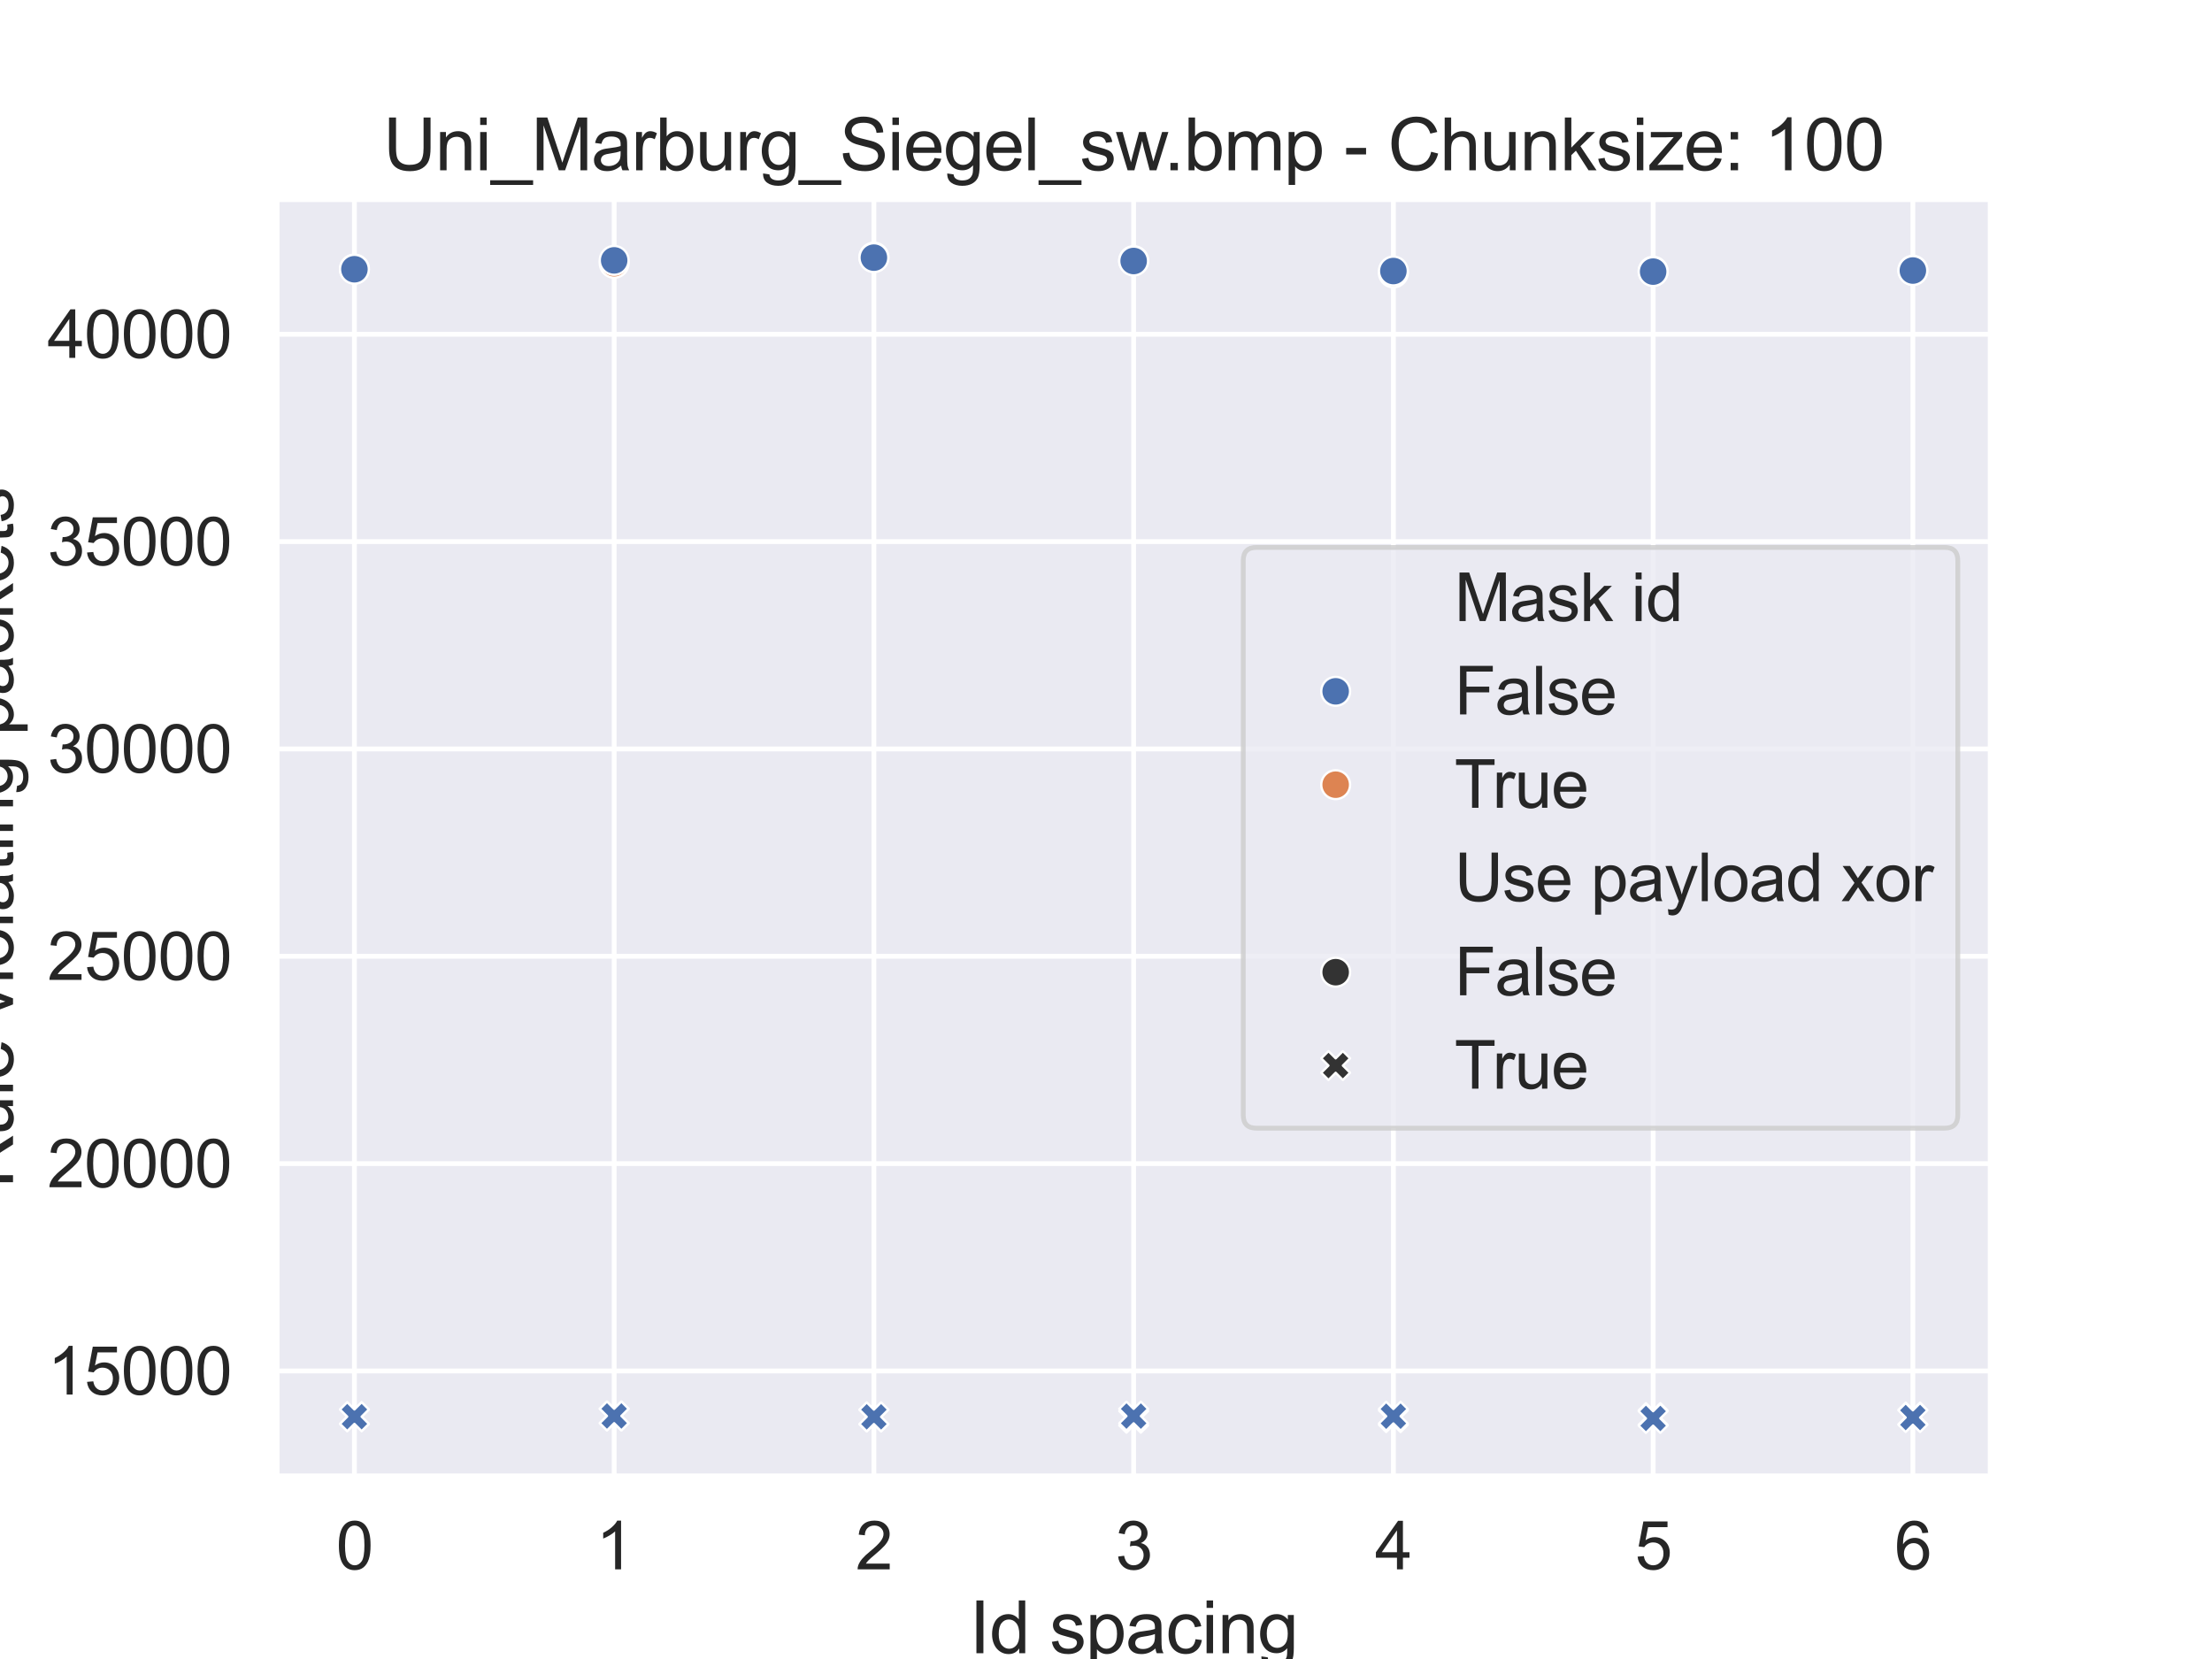 <?xml version="1.0" encoding="utf-8" standalone="no"?>
<!DOCTYPE svg PUBLIC "-//W3C//DTD SVG 1.1//EN"
  "http://www.w3.org/Graphics/SVG/1.1/DTD/svg11.dtd">
<svg xmlns:xlink="http://www.w3.org/1999/xlink" width="460.8pt" height="345.6pt" viewBox="0 0 460.8 345.6" xmlns="http://www.w3.org/2000/svg" version="1.1">
 <defs>
  <style type="text/css">*{stroke-linejoin: round; stroke-linecap: butt}</style>
 </defs>
 <g id="figure_1">
  <g id="patch_1">
   <path d="M 0 345.6 
L 460.8 345.6 
L 460.8 0 
L 0 0 
z
" style="fill: #ffffff"/>
  </g>
  <g id="axes_1">
   <g id="patch_2">
    <path d="M 57.6 307.584 
L 414.72 307.584 
L 414.72 41.472 
L 57.6 41.472 
z
" style="fill: #eaeaf2"/>
   </g>
   <g id="matplotlib.axis_1">
    <g id="xtick_1">
     <g id="line2d_1">
      <path d="M 73.833 307.584 
L 73.833 41.472 
" clip-path="url(#pe1f26e129d)" style="fill: none; stroke: #ffffff; stroke-linecap: round"/>
     </g>
     <g id="text_1">
      <!-- 0 -->
      <g style="fill: #262626" transform="translate(70.01 326.926) scale(0.138 -0.138)">
       <defs>
        <path id="ArialMT-30" d="M 266 2259 
Q 266 3072 433 3567 
Q 600 4063 929 4331 
Q 1259 4600 1759 4600 
Q 2128 4600 2406 4451 
Q 2684 4303 2865 4023 
Q 3047 3744 3150 3342 
Q 3253 2941 3253 2259 
Q 3253 1453 3087 958 
Q 2922 463 2592 192 
Q 2263 -78 1759 -78 
Q 1097 -78 719 397 
Q 266 969 266 2259 
z
M 844 2259 
Q 844 1131 1108 757 
Q 1372 384 1759 384 
Q 2147 384 2411 759 
Q 2675 1134 2675 2259 
Q 2675 3391 2411 3762 
Q 2147 4134 1753 4134 
Q 1366 4134 1134 3806 
Q 844 3388 844 2259 
z
" transform="scale(0.016)"/>
       </defs>
       <use xlink:href="#ArialMT-30"/>
      </g>
     </g>
    </g>
    <g id="xtick_2">
     <g id="line2d_2">
      <path d="M 127.942 307.584 
L 127.942 41.472 
" clip-path="url(#pe1f26e129d)" style="fill: none; stroke: #ffffff; stroke-linecap: round"/>
     </g>
     <g id="text_2">
      <!-- 1 -->
      <g style="fill: #262626" transform="translate(124.119 326.926) scale(0.138 -0.138)">
       <defs>
        <path id="ArialMT-31" d="M 2384 0 
L 1822 0 
L 1822 3584 
Q 1619 3391 1289 3197 
Q 959 3003 697 2906 
L 697 3450 
Q 1169 3672 1522 3987 
Q 1875 4303 2022 4600 
L 2384 4600 
L 2384 0 
z
" transform="scale(0.016)"/>
       </defs>
       <use xlink:href="#ArialMT-31"/>
      </g>
     </g>
    </g>
    <g id="xtick_3">
     <g id="line2d_3">
      <path d="M 182.051 307.584 
L 182.051 41.472 
" clip-path="url(#pe1f26e129d)" style="fill: none; stroke: #ffffff; stroke-linecap: round"/>
     </g>
     <g id="text_3">
      <!-- 2 -->
      <g style="fill: #262626" transform="translate(178.228 326.926) scale(0.138 -0.138)">
       <defs>
        <path id="ArialMT-32" d="M 3222 541 
L 3222 0 
L 194 0 
Q 188 203 259 391 
Q 375 700 629 1000 
Q 884 1300 1366 1694 
Q 2113 2306 2375 2664 
Q 2638 3022 2638 3341 
Q 2638 3675 2398 3904 
Q 2159 4134 1775 4134 
Q 1369 4134 1125 3890 
Q 881 3647 878 3216 
L 300 3275 
Q 359 3922 746 4261 
Q 1134 4600 1788 4600 
Q 2447 4600 2831 4234 
Q 3216 3869 3216 3328 
Q 3216 3053 3103 2787 
Q 2991 2522 2730 2228 
Q 2469 1934 1863 1422 
Q 1356 997 1212 845 
Q 1069 694 975 541 
L 3222 541 
z
" transform="scale(0.016)"/>
       </defs>
       <use xlink:href="#ArialMT-32"/>
      </g>
     </g>
    </g>
    <g id="xtick_4">
     <g id="line2d_4">
      <path d="M 236.16 307.584 
L 236.16 41.472 
" clip-path="url(#pe1f26e129d)" style="fill: none; stroke: #ffffff; stroke-linecap: round"/>
     </g>
     <g id="text_4">
      <!-- 3 -->
      <g style="fill: #262626" transform="translate(232.337 326.926) scale(0.138 -0.138)">
       <defs>
        <path id="ArialMT-33" d="M 269 1209 
L 831 1284 
Q 928 806 1161 595 
Q 1394 384 1728 384 
Q 2125 384 2398 659 
Q 2672 934 2672 1341 
Q 2672 1728 2419 1979 
Q 2166 2231 1775 2231 
Q 1616 2231 1378 2169 
L 1441 2663 
Q 1497 2656 1531 2656 
Q 1891 2656 2178 2843 
Q 2466 3031 2466 3422 
Q 2466 3731 2256 3934 
Q 2047 4138 1716 4138 
Q 1388 4138 1169 3931 
Q 950 3725 888 3313 
L 325 3413 
Q 428 3978 793 4289 
Q 1159 4600 1703 4600 
Q 2078 4600 2393 4439 
Q 2709 4278 2876 4000 
Q 3044 3722 3044 3409 
Q 3044 3113 2884 2869 
Q 2725 2625 2413 2481 
Q 2819 2388 3044 2092 
Q 3269 1797 3269 1353 
Q 3269 753 2831 336 
Q 2394 -81 1725 -81 
Q 1122 -81 723 278 
Q 325 638 269 1209 
z
" transform="scale(0.016)"/>
       </defs>
       <use xlink:href="#ArialMT-33"/>
      </g>
     </g>
    </g>
    <g id="xtick_5">
     <g id="line2d_5">
      <path d="M 290.269 307.584 
L 290.269 41.472 
" clip-path="url(#pe1f26e129d)" style="fill: none; stroke: #ffffff; stroke-linecap: round"/>
     </g>
     <g id="text_5">
      <!-- 4 -->
      <g style="fill: #262626" transform="translate(286.446 326.926) scale(0.138 -0.138)">
       <defs>
        <path id="ArialMT-34" d="M 2069 0 
L 2069 1097 
L 81 1097 
L 81 1613 
L 2172 4581 
L 2631 4581 
L 2631 1613 
L 3250 1613 
L 3250 1097 
L 2631 1097 
L 2631 0 
L 2069 0 
z
M 2069 1613 
L 2069 3678 
L 634 1613 
L 2069 1613 
z
" transform="scale(0.016)"/>
       </defs>
       <use xlink:href="#ArialMT-34"/>
      </g>
     </g>
    </g>
    <g id="xtick_6">
     <g id="line2d_6">
      <path d="M 344.378 307.584 
L 344.378 41.472 
" clip-path="url(#pe1f26e129d)" style="fill: none; stroke: #ffffff; stroke-linecap: round"/>
     </g>
     <g id="text_6">
      <!-- 5 -->
      <g style="fill: #262626" transform="translate(340.555 326.926) scale(0.138 -0.138)">
       <defs>
        <path id="ArialMT-35" d="M 266 1200 
L 856 1250 
Q 922 819 1161 601 
Q 1400 384 1738 384 
Q 2144 384 2425 690 
Q 2706 997 2706 1503 
Q 2706 1984 2436 2262 
Q 2166 2541 1728 2541 
Q 1456 2541 1237 2417 
Q 1019 2294 894 2097 
L 366 2166 
L 809 4519 
L 3088 4519 
L 3088 3981 
L 1259 3981 
L 1013 2750 
Q 1425 3038 1878 3038 
Q 2478 3038 2890 2622 
Q 3303 2206 3303 1553 
Q 3303 931 2941 478 
Q 2500 -78 1738 -78 
Q 1113 -78 717 272 
Q 322 622 266 1200 
z
" transform="scale(0.016)"/>
       </defs>
       <use xlink:href="#ArialMT-35"/>
      </g>
     </g>
    </g>
    <g id="xtick_7">
     <g id="line2d_7">
      <path d="M 398.487 307.584 
L 398.487 41.472 
" clip-path="url(#pe1f26e129d)" style="fill: none; stroke: #ffffff; stroke-linecap: round"/>
     </g>
     <g id="text_7">
      <!-- 6 -->
      <g style="fill: #262626" transform="translate(394.664 326.926) scale(0.138 -0.138)">
       <defs>
        <path id="ArialMT-36" d="M 3184 3459 
L 2625 3416 
Q 2550 3747 2413 3897 
Q 2184 4138 1850 4138 
Q 1581 4138 1378 3988 
Q 1113 3794 959 3422 
Q 806 3050 800 2363 
Q 1003 2672 1297 2822 
Q 1591 2972 1913 2972 
Q 2475 2972 2870 2558 
Q 3266 2144 3266 1488 
Q 3266 1056 3080 686 
Q 2894 316 2569 119 
Q 2244 -78 1831 -78 
Q 1128 -78 684 439 
Q 241 956 241 2144 
Q 241 3472 731 4075 
Q 1159 4600 1884 4600 
Q 2425 4600 2770 4297 
Q 3116 3994 3184 3459 
z
M 888 1484 
Q 888 1194 1011 928 
Q 1134 663 1356 523 
Q 1578 384 1822 384 
Q 2178 384 2434 671 
Q 2691 959 2691 1453 
Q 2691 1928 2437 2201 
Q 2184 2475 1800 2475 
Q 1419 2475 1153 2201 
Q 888 1928 888 1484 
z
" transform="scale(0.016)"/>
       </defs>
       <use xlink:href="#ArialMT-36"/>
      </g>
     </g>
    </g>
    <g id="text_8">
     <!-- Id spacing -->
     <g style="fill: #262626" transform="translate(201.973 344.396) scale(0.15 -0.15)">
      <defs>
       <path id="ArialMT-49" d="M 597 0 
L 597 4581 
L 1203 4581 
L 1203 0 
L 597 0 
z
" transform="scale(0.016)"/>
       <path id="ArialMT-64" d="M 2575 0 
L 2575 419 
Q 2259 -75 1647 -75 
Q 1250 -75 917 144 
Q 584 363 401 755 
Q 219 1147 219 1656 
Q 219 2153 384 2558 
Q 550 2963 881 3178 
Q 1213 3394 1622 3394 
Q 1922 3394 2156 3267 
Q 2391 3141 2538 2938 
L 2538 4581 
L 3097 4581 
L 3097 0 
L 2575 0 
z
M 797 1656 
Q 797 1019 1065 703 
Q 1334 388 1700 388 
Q 2069 388 2326 689 
Q 2584 991 2584 1609 
Q 2584 2291 2321 2609 
Q 2059 2928 1675 2928 
Q 1300 2928 1048 2622 
Q 797 2316 797 1656 
z
" transform="scale(0.016)"/>
       <path id="ArialMT-20" transform="scale(0.016)"/>
       <path id="ArialMT-73" d="M 197 991 
L 753 1078 
Q 800 744 1014 566 
Q 1228 388 1613 388 
Q 2000 388 2187 545 
Q 2375 703 2375 916 
Q 2375 1106 2209 1216 
Q 2094 1291 1634 1406 
Q 1016 1563 777 1677 
Q 538 1791 414 1992 
Q 291 2194 291 2438 
Q 291 2659 392 2848 
Q 494 3038 669 3163 
Q 800 3259 1026 3326 
Q 1253 3394 1513 3394 
Q 1903 3394 2198 3281 
Q 2494 3169 2634 2976 
Q 2775 2784 2828 2463 
L 2278 2388 
Q 2241 2644 2061 2787 
Q 1881 2931 1553 2931 
Q 1166 2931 1000 2803 
Q 834 2675 834 2503 
Q 834 2394 903 2306 
Q 972 2216 1119 2156 
Q 1203 2125 1616 2013 
Q 2213 1853 2448 1751 
Q 2684 1650 2818 1456 
Q 2953 1263 2953 975 
Q 2953 694 2789 445 
Q 2625 197 2315 61 
Q 2006 -75 1616 -75 
Q 969 -75 630 194 
Q 291 463 197 991 
z
" transform="scale(0.016)"/>
       <path id="ArialMT-70" d="M 422 -1272 
L 422 3319 
L 934 3319 
L 934 2888 
Q 1116 3141 1344 3267 
Q 1572 3394 1897 3394 
Q 2322 3394 2647 3175 
Q 2972 2956 3137 2557 
Q 3303 2159 3303 1684 
Q 3303 1175 3120 767 
Q 2938 359 2589 142 
Q 2241 -75 1856 -75 
Q 1575 -75 1351 44 
Q 1128 163 984 344 
L 984 -1272 
L 422 -1272 
z
M 931 1641 
Q 931 1000 1190 694 
Q 1450 388 1819 388 
Q 2194 388 2461 705 
Q 2728 1022 2728 1688 
Q 2728 2322 2467 2637 
Q 2206 2953 1844 2953 
Q 1484 2953 1207 2617 
Q 931 2281 931 1641 
z
" transform="scale(0.016)"/>
       <path id="ArialMT-61" d="M 2588 409 
Q 2275 144 1986 34 
Q 1697 -75 1366 -75 
Q 819 -75 525 192 
Q 231 459 231 875 
Q 231 1119 342 1320 
Q 453 1522 633 1644 
Q 813 1766 1038 1828 
Q 1203 1872 1538 1913 
Q 2219 1994 2541 2106 
Q 2544 2222 2544 2253 
Q 2544 2597 2384 2738 
Q 2169 2928 1744 2928 
Q 1347 2928 1158 2789 
Q 969 2650 878 2297 
L 328 2372 
Q 403 2725 575 2942 
Q 747 3159 1072 3276 
Q 1397 3394 1825 3394 
Q 2250 3394 2515 3294 
Q 2781 3194 2906 3042 
Q 3031 2891 3081 2659 
Q 3109 2516 3109 2141 
L 3109 1391 
Q 3109 606 3145 398 
Q 3181 191 3288 0 
L 2700 0 
Q 2613 175 2588 409 
z
M 2541 1666 
Q 2234 1541 1622 1453 
Q 1275 1403 1131 1340 
Q 988 1278 909 1158 
Q 831 1038 831 891 
Q 831 666 1001 516 
Q 1172 366 1500 366 
Q 1825 366 2078 508 
Q 2331 650 2450 897 
Q 2541 1088 2541 1459 
L 2541 1666 
z
" transform="scale(0.016)"/>
       <path id="ArialMT-63" d="M 2588 1216 
L 3141 1144 
Q 3050 572 2676 248 
Q 2303 -75 1759 -75 
Q 1078 -75 664 370 
Q 250 816 250 1647 
Q 250 2184 428 2587 
Q 606 2991 970 3192 
Q 1334 3394 1763 3394 
Q 2303 3394 2647 3120 
Q 2991 2847 3088 2344 
L 2541 2259 
Q 2463 2594 2264 2762 
Q 2066 2931 1784 2931 
Q 1359 2931 1093 2626 
Q 828 2322 828 1663 
Q 828 994 1084 691 
Q 1341 388 1753 388 
Q 2084 388 2306 591 
Q 2528 794 2588 1216 
z
" transform="scale(0.016)"/>
       <path id="ArialMT-69" d="M 425 3934 
L 425 4581 
L 988 4581 
L 988 3934 
L 425 3934 
z
M 425 0 
L 425 3319 
L 988 3319 
L 988 0 
L 425 0 
z
" transform="scale(0.016)"/>
       <path id="ArialMT-6e" d="M 422 0 
L 422 3319 
L 928 3319 
L 928 2847 
Q 1294 3394 1984 3394 
Q 2284 3394 2536 3286 
Q 2788 3178 2913 3003 
Q 3038 2828 3088 2588 
Q 3119 2431 3119 2041 
L 3119 0 
L 2556 0 
L 2556 2019 
Q 2556 2363 2490 2533 
Q 2425 2703 2258 2804 
Q 2091 2906 1866 2906 
Q 1506 2906 1245 2678 
Q 984 2450 984 1813 
L 984 0 
L 422 0 
z
" transform="scale(0.016)"/>
       <path id="ArialMT-67" d="M 319 -275 
L 866 -356 
Q 900 -609 1056 -725 
Q 1266 -881 1628 -881 
Q 2019 -881 2231 -725 
Q 2444 -569 2519 -288 
Q 2563 -116 2559 434 
Q 2191 0 1641 0 
Q 956 0 581 494 
Q 206 988 206 1678 
Q 206 2153 378 2554 
Q 550 2956 876 3175 
Q 1203 3394 1644 3394 
Q 2231 3394 2613 2919 
L 2613 3319 
L 3131 3319 
L 3131 450 
Q 3131 -325 2973 -648 
Q 2816 -972 2473 -1159 
Q 2131 -1347 1631 -1347 
Q 1038 -1347 672 -1080 
Q 306 -813 319 -275 
z
M 784 1719 
Q 784 1066 1043 766 
Q 1303 466 1694 466 
Q 2081 466 2343 764 
Q 2606 1063 2606 1700 
Q 2606 2309 2336 2618 
Q 2066 2928 1684 2928 
Q 1309 2928 1046 2623 
Q 784 2319 784 1719 
z
" transform="scale(0.016)"/>
      </defs>
      <use xlink:href="#ArialMT-49"/>
      <use xlink:href="#ArialMT-64" x="27.783"/>
      <use xlink:href="#ArialMT-20" x="83.398"/>
      <use xlink:href="#ArialMT-73" x="111.182"/>
      <use xlink:href="#ArialMT-70" x="161.182"/>
      <use xlink:href="#ArialMT-61" x="216.797"/>
      <use xlink:href="#ArialMT-63" x="272.412"/>
      <use xlink:href="#ArialMT-69" x="322.412"/>
      <use xlink:href="#ArialMT-6e" x="344.629"/>
      <use xlink:href="#ArialMT-67" x="400.244"/>
     </g>
    </g>
   </g>
   <g id="matplotlib.axis_2">
    <g id="ytick_1">
     <g id="line2d_8">
      <path d="M 57.6 285.597 
L 414.72 285.597 
" clip-path="url(#pe1f26e129d)" style="fill: none; stroke: #ffffff; stroke-linecap: round"/>
     </g>
     <g id="text_9">
      <!-- 15000 -->
      <g style="fill: #262626" transform="translate(9.869 290.518) scale(0.138 -0.138)">
       <use xlink:href="#ArialMT-31"/>
       <use xlink:href="#ArialMT-35" x="55.615"/>
       <use xlink:href="#ArialMT-30" x="111.23"/>
       <use xlink:href="#ArialMT-30" x="166.846"/>
       <use xlink:href="#ArialMT-30" x="222.461"/>
      </g>
     </g>
    </g>
    <g id="ytick_2">
     <g id="line2d_9">
      <path d="M 57.6 242.405 
L 414.72 242.405 
" clip-path="url(#pe1f26e129d)" style="fill: none; stroke: #ffffff; stroke-linecap: round"/>
     </g>
     <g id="text_10">
      <!-- 20000 -->
      <g style="fill: #262626" transform="translate(9.869 247.326) scale(0.138 -0.138)">
       <use xlink:href="#ArialMT-32"/>
       <use xlink:href="#ArialMT-30" x="55.615"/>
       <use xlink:href="#ArialMT-30" x="111.23"/>
       <use xlink:href="#ArialMT-30" x="166.846"/>
       <use xlink:href="#ArialMT-30" x="222.461"/>
      </g>
     </g>
    </g>
    <g id="ytick_3">
     <g id="line2d_10">
      <path d="M 57.6 199.212 
L 414.72 199.212 
" clip-path="url(#pe1f26e129d)" style="fill: none; stroke: #ffffff; stroke-linecap: round"/>
     </g>
     <g id="text_11">
      <!-- 25000 -->
      <g style="fill: #262626" transform="translate(9.869 204.133) scale(0.138 -0.138)">
       <use xlink:href="#ArialMT-32"/>
       <use xlink:href="#ArialMT-35" x="55.615"/>
       <use xlink:href="#ArialMT-30" x="111.23"/>
       <use xlink:href="#ArialMT-30" x="166.846"/>
       <use xlink:href="#ArialMT-30" x="222.461"/>
      </g>
     </g>
    </g>
    <g id="ytick_4">
     <g id="line2d_11">
      <path d="M 57.6 156.02 
L 414.72 156.02 
" clip-path="url(#pe1f26e129d)" style="fill: none; stroke: #ffffff; stroke-linecap: round"/>
     </g>
     <g id="text_12">
      <!-- 30000 -->
      <g style="fill: #262626" transform="translate(9.869 160.941) scale(0.138 -0.138)">
       <use xlink:href="#ArialMT-33"/>
       <use xlink:href="#ArialMT-30" x="55.615"/>
       <use xlink:href="#ArialMT-30" x="111.23"/>
       <use xlink:href="#ArialMT-30" x="166.846"/>
       <use xlink:href="#ArialMT-30" x="222.461"/>
      </g>
     </g>
    </g>
    <g id="ytick_5">
     <g id="line2d_12">
      <path d="M 57.6 112.828 
L 414.72 112.828 
" clip-path="url(#pe1f26e129d)" style="fill: none; stroke: #ffffff; stroke-linecap: round"/>
     </g>
     <g id="text_13">
      <!-- 35000 -->
      <g style="fill: #262626" transform="translate(9.869 117.749) scale(0.138 -0.138)">
       <use xlink:href="#ArialMT-33"/>
       <use xlink:href="#ArialMT-35" x="55.615"/>
       <use xlink:href="#ArialMT-30" x="111.23"/>
       <use xlink:href="#ArialMT-30" x="166.846"/>
       <use xlink:href="#ArialMT-30" x="222.461"/>
      </g>
     </g>
    </g>
    <g id="ytick_6">
     <g id="line2d_13">
      <path d="M 57.6 69.636 
L 414.72 69.636 
" clip-path="url(#pe1f26e129d)" style="fill: none; stroke: #ffffff; stroke-linecap: round"/>
     </g>
     <g id="text_14">
      <!-- 40000 -->
      <g style="fill: #262626" transform="translate(9.869 74.557) scale(0.138 -0.138)">
       <use xlink:href="#ArialMT-34"/>
       <use xlink:href="#ArialMT-30" x="55.615"/>
       <use xlink:href="#ArialMT-30" x="111.23"/>
       <use xlink:href="#ArialMT-30" x="166.846"/>
       <use xlink:href="#ArialMT-30" x="222.461"/>
      </g>
     </g>
    </g>
    <g id="text_15">
     <!-- Rule violating packets -->
     <g style="fill: #262626" transform="translate(2.712 247.481) rotate(-90) scale(0.15 -0.15)">
      <defs>
       <path id="ArialMT-52" d="M 503 0 
L 503 4581 
L 2534 4581 
Q 3147 4581 3465 4457 
Q 3784 4334 3975 4021 
Q 4166 3709 4166 3331 
Q 4166 2844 3850 2509 
Q 3534 2175 2875 2084 
Q 3116 1969 3241 1856 
Q 3506 1613 3744 1247 
L 4541 0 
L 3778 0 
L 3172 953 
Q 2906 1366 2734 1584 
Q 2563 1803 2427 1890 
Q 2291 1978 2150 2013 
Q 2047 2034 1813 2034 
L 1109 2034 
L 1109 0 
L 503 0 
z
M 1109 2559 
L 2413 2559 
Q 2828 2559 3062 2645 
Q 3297 2731 3419 2920 
Q 3541 3109 3541 3331 
Q 3541 3656 3305 3865 
Q 3069 4075 2559 4075 
L 1109 4075 
L 1109 2559 
z
" transform="scale(0.016)"/>
       <path id="ArialMT-75" d="M 2597 0 
L 2597 488 
Q 2209 -75 1544 -75 
Q 1250 -75 995 37 
Q 741 150 617 320 
Q 494 491 444 738 
Q 409 903 409 1263 
L 409 3319 
L 972 3319 
L 972 1478 
Q 972 1038 1006 884 
Q 1059 663 1231 536 
Q 1403 409 1656 409 
Q 1909 409 2131 539 
Q 2353 669 2445 892 
Q 2538 1116 2538 1541 
L 2538 3319 
L 3100 3319 
L 3100 0 
L 2597 0 
z
" transform="scale(0.016)"/>
       <path id="ArialMT-6c" d="M 409 0 
L 409 4581 
L 972 4581 
L 972 0 
L 409 0 
z
" transform="scale(0.016)"/>
       <path id="ArialMT-65" d="M 2694 1069 
L 3275 997 
Q 3138 488 2766 206 
Q 2394 -75 1816 -75 
Q 1088 -75 661 373 
Q 234 822 234 1631 
Q 234 2469 665 2931 
Q 1097 3394 1784 3394 
Q 2450 3394 2872 2941 
Q 3294 2488 3294 1666 
Q 3294 1616 3291 1516 
L 816 1516 
Q 847 969 1125 678 
Q 1403 388 1819 388 
Q 2128 388 2347 550 
Q 2566 713 2694 1069 
z
M 847 1978 
L 2700 1978 
Q 2663 2397 2488 2606 
Q 2219 2931 1791 2931 
Q 1403 2931 1139 2672 
Q 875 2413 847 1978 
z
" transform="scale(0.016)"/>
       <path id="ArialMT-76" d="M 1344 0 
L 81 3319 
L 675 3319 
L 1388 1331 
Q 1503 1009 1600 663 
Q 1675 925 1809 1294 
L 2547 3319 
L 3125 3319 
L 1869 0 
L 1344 0 
z
" transform="scale(0.016)"/>
       <path id="ArialMT-6f" d="M 213 1659 
Q 213 2581 725 3025 
Q 1153 3394 1769 3394 
Q 2453 3394 2887 2945 
Q 3322 2497 3322 1706 
Q 3322 1066 3130 698 
Q 2938 331 2570 128 
Q 2203 -75 1769 -75 
Q 1072 -75 642 372 
Q 213 819 213 1659 
z
M 791 1659 
Q 791 1022 1069 705 
Q 1347 388 1769 388 
Q 2188 388 2466 706 
Q 2744 1025 2744 1678 
Q 2744 2294 2464 2611 
Q 2184 2928 1769 2928 
Q 1347 2928 1069 2612 
Q 791 2297 791 1659 
z
" transform="scale(0.016)"/>
       <path id="ArialMT-74" d="M 1650 503 
L 1731 6 
Q 1494 -44 1306 -44 
Q 1000 -44 831 53 
Q 663 150 594 308 
Q 525 466 525 972 
L 525 2881 
L 113 2881 
L 113 3319 
L 525 3319 
L 525 4141 
L 1084 4478 
L 1084 3319 
L 1650 3319 
L 1650 2881 
L 1084 2881 
L 1084 941 
Q 1084 700 1114 631 
Q 1144 563 1211 522 
Q 1278 481 1403 481 
Q 1497 481 1650 503 
z
" transform="scale(0.016)"/>
       <path id="ArialMT-6b" d="M 425 0 
L 425 4581 
L 988 4581 
L 988 1969 
L 2319 3319 
L 3047 3319 
L 1778 2088 
L 3175 0 
L 2481 0 
L 1384 1697 
L 988 1316 
L 988 0 
L 425 0 
z
" transform="scale(0.016)"/>
      </defs>
      <use xlink:href="#ArialMT-52"/>
      <use xlink:href="#ArialMT-75" x="72.217"/>
      <use xlink:href="#ArialMT-6c" x="127.832"/>
      <use xlink:href="#ArialMT-65" x="150.049"/>
      <use xlink:href="#ArialMT-20" x="205.664"/>
      <use xlink:href="#ArialMT-76" x="233.447"/>
      <use xlink:href="#ArialMT-69" x="283.447"/>
      <use xlink:href="#ArialMT-6f" x="305.664"/>
      <use xlink:href="#ArialMT-6c" x="361.279"/>
      <use xlink:href="#ArialMT-61" x="383.496"/>
      <use xlink:href="#ArialMT-74" x="439.111"/>
      <use xlink:href="#ArialMT-69" x="466.895"/>
      <use xlink:href="#ArialMT-6e" x="489.111"/>
      <use xlink:href="#ArialMT-67" x="544.727"/>
      <use xlink:href="#ArialMT-20" x="600.342"/>
      <use xlink:href="#ArialMT-70" x="628.125"/>
      <use xlink:href="#ArialMT-61" x="683.74"/>
      <use xlink:href="#ArialMT-63" x="739.355"/>
      <use xlink:href="#ArialMT-6b" x="789.355"/>
      <use xlink:href="#ArialMT-65" x="839.355"/>
      <use xlink:href="#ArialMT-74" x="894.971"/>
      <use xlink:href="#ArialMT-73" x="922.754"/>
     </g>
    </g>
   </g>
   <g id="PathCollection_1">
    <path d="M 72.333 298.125 
L 73.833 296.625 
L 75.333 298.125 
L 76.833 296.625 
L 75.333 295.125 
L 76.833 293.625 
L 75.333 292.125 
L 73.833 293.625 
L 72.333 292.125 
L 70.833 293.625 
L 72.333 295.125 
L 70.833 296.625 
z
" clip-path="url(#pe1f26e129d)" style="fill: #dd8452; stroke: #ffffff; stroke-width: 0.48"/>
    <path d="M 72.333 298.117 
L 73.833 296.617 
L 75.333 298.117 
L 76.833 296.617 
L 75.333 295.117 
L 76.833 293.617 
L 75.333 292.117 
L 73.833 293.617 
L 72.333 292.117 
L 70.833 293.617 
L 72.333 295.117 
L 70.833 296.617 
z
" clip-path="url(#pe1f26e129d)" style="fill: #4c72b0; stroke: #ffffff; stroke-width: 0.48"/>
    <path d="M 73.833 59.047 
C 74.628 59.047 75.391 58.731 75.954 58.169 
C 76.517 57.606 76.833 56.843 76.833 56.047 
C 76.833 55.252 76.517 54.488 75.954 53.926 
C 75.391 53.363 74.628 53.047 73.833 53.047 
C 73.037 53.047 72.274 53.363 71.711 53.926 
C 71.149 54.488 70.833 55.252 70.833 56.047 
C 70.833 56.843 71.149 57.606 71.711 58.169 
C 72.274 58.731 73.037 59.047 73.833 59.047 
z
" clip-path="url(#pe1f26e129d)" style="fill: #dd8452; stroke: #ffffff; stroke-width: 0.48"/>
    <path d="M 73.833 59.09 
C 74.628 59.09 75.391 58.774 75.954 58.212 
C 76.517 57.649 76.833 56.886 76.833 56.09 
C 76.833 55.295 76.517 54.532 75.954 53.969 
C 75.391 53.407 74.628 53.09 73.833 53.09 
C 73.037 53.09 72.274 53.407 71.711 53.969 
C 71.149 54.532 70.833 55.295 70.833 56.09 
C 70.833 56.886 71.149 57.649 71.711 58.212 
C 72.274 58.774 73.037 59.09 73.833 59.09 
z
" clip-path="url(#pe1f26e129d)" style="fill: #4c72b0; stroke: #ffffff; stroke-width: 0.48"/>
    <path d="M 126.442 297.978 
L 127.942 296.478 
L 129.442 297.978 
L 130.942 296.478 
L 129.442 294.978 
L 130.942 293.478 
L 129.442 291.978 
L 127.942 293.478 
L 126.442 291.978 
L 124.942 293.478 
L 126.442 294.978 
L 124.942 296.478 
z
" clip-path="url(#pe1f26e129d)" style="fill: #dd8452; stroke: #ffffff; stroke-width: 0.48"/>
    <path d="M 126.442 297.97 
L 127.942 296.47 
L 129.442 297.97 
L 130.942 296.47 
L 129.442 294.97 
L 130.942 293.47 
L 129.442 291.97 
L 127.942 293.47 
L 126.442 291.97 
L 124.942 293.47 
L 126.442 294.97 
L 124.942 296.47 
z
" clip-path="url(#pe1f26e129d)" style="fill: #4c72b0; stroke: #ffffff; stroke-width: 0.48"/>
    <path d="M 127.942 57.846 
C 128.737 57.846 129.501 57.53 130.063 56.968 
C 130.626 56.405 130.942 55.642 130.942 54.846 
C 130.942 54.051 130.626 53.288 130.063 52.725 
C 129.501 52.163 128.737 51.846 127.942 51.846 
C 127.146 51.846 126.383 52.163 125.82 52.725 
C 125.258 53.288 124.942 54.051 124.942 54.846 
C 124.942 55.642 125.258 56.405 125.82 56.968 
C 126.383 57.53 127.146 57.846 127.942 57.846 
z
" clip-path="url(#pe1f26e129d)" style="fill: #dd8452; stroke: #ffffff; stroke-width: 0.48"/>
    <path d="M 127.942 57.242 
C 128.737 57.242 129.501 56.926 130.063 56.363 
C 130.626 55.801 130.942 55.037 130.942 54.242 
C 130.942 53.446 130.626 52.683 130.063 52.12 
C 129.501 51.558 128.737 51.242 127.942 51.242 
C 127.146 51.242 126.383 51.558 125.82 52.12 
C 125.258 52.683 124.942 53.446 124.942 54.242 
C 124.942 55.037 125.258 55.801 125.82 56.363 
C 126.383 56.926 127.146 57.242 127.942 57.242 
z
" clip-path="url(#pe1f26e129d)" style="fill: #4c72b0; stroke: #ffffff; stroke-width: 0.48"/>
    <path d="M 180.551 298.194 
L 182.051 296.694 
L 183.551 298.194 
L 185.051 296.694 
L 183.551 295.194 
L 185.051 293.694 
L 183.551 292.194 
L 182.051 293.694 
L 180.551 292.194 
L 179.051 293.694 
L 180.551 295.194 
L 179.051 296.694 
z
" clip-path="url(#pe1f26e129d)" style="fill: #dd8452; stroke: #ffffff; stroke-width: 0.48"/>
    <path d="M 180.551 298.151 
L 182.051 296.651 
L 183.551 298.151 
L 185.051 296.651 
L 183.551 295.151 
L 185.051 293.651 
L 183.551 292.151 
L 182.051 293.651 
L 180.551 292.151 
L 179.051 293.651 
L 180.551 295.151 
L 179.051 296.651 
z
" clip-path="url(#pe1f26e129d)" style="fill: #4c72b0; stroke: #ffffff; stroke-width: 0.48"/>
    <path d="M 182.051 56.568 
C 182.847 56.568 183.61 56.252 184.172 55.689 
C 184.735 55.127 185.051 54.364 185.051 53.568 
C 185.051 52.772 184.735 52.009 184.172 51.447 
C 183.61 50.884 182.847 50.568 182.051 50.568 
C 181.255 50.568 180.492 50.884 179.93 51.447 
C 179.367 52.009 179.051 52.772 179.051 53.568 
C 179.051 54.364 179.367 55.127 179.93 55.689 
C 180.492 56.252 181.255 56.568 182.051 56.568 
z
" clip-path="url(#pe1f26e129d)" style="fill: #dd8452; stroke: #ffffff; stroke-width: 0.48"/>
    <path d="M 182.051 56.672 
C 182.847 56.672 183.61 56.356 184.172 55.793 
C 184.735 55.23 185.051 54.467 185.051 53.672 
C 185.051 52.876 184.735 52.113 184.172 51.55 
C 183.61 50.988 182.847 50.672 182.051 50.672 
C 181.255 50.672 180.492 50.988 179.93 51.55 
C 179.367 52.113 179.051 52.876 179.051 53.672 
C 179.051 54.467 179.367 55.23 179.93 55.793 
C 180.492 56.356 181.255 56.672 182.051 56.672 
z
" clip-path="url(#pe1f26e129d)" style="fill: #4c72b0; stroke: #ffffff; stroke-width: 0.48"/>
    <path d="M 234.66 298.445 
L 236.16 296.945 
L 237.66 298.445 
L 239.16 296.945 
L 237.66 295.445 
L 239.16 293.945 
L 237.66 292.445 
L 236.16 293.945 
L 234.66 292.445 
L 233.16 293.945 
L 234.66 295.445 
L 233.16 296.945 
z
" clip-path="url(#pe1f26e129d)" style="fill: #dd8452; stroke: #ffffff; stroke-width: 0.48"/>
    <path d="M 234.66 297.996 
L 236.16 296.496 
L 237.66 297.996 
L 239.16 296.496 
L 237.66 294.996 
L 239.16 293.496 
L 237.66 291.996 
L 236.16 293.496 
L 234.66 291.996 
L 233.16 293.496 
L 234.66 294.996 
L 233.16 296.496 
z
" clip-path="url(#pe1f26e129d)" style="fill: #4c72b0; stroke: #ffffff; stroke-width: 0.48"/>
    <path d="M 236.16 57.294 
C 236.956 57.294 237.719 56.978 238.281 56.415 
C 238.844 55.852 239.16 55.089 239.16 54.294 
C 239.16 53.498 238.844 52.735 238.281 52.172 
C 237.719 51.61 236.956 51.294 236.16 51.294 
C 235.364 51.294 234.601 51.61 234.039 52.172 
C 233.476 52.735 233.16 53.498 233.16 54.294 
C 233.16 55.089 233.476 55.852 234.039 56.415 
C 234.601 56.978 235.364 57.294 236.16 57.294 
z
" clip-path="url(#pe1f26e129d)" style="fill: #dd8452; stroke: #ffffff; stroke-width: 0.48"/>
    <path d="M 236.16 57.371 
C 236.956 57.371 237.719 57.055 238.281 56.493 
C 238.844 55.93 239.16 55.167 239.16 54.371 
C 239.16 53.576 238.844 52.813 238.281 52.25 
C 237.719 51.687 236.956 51.371 236.16 51.371 
C 235.364 51.371 234.601 51.687 234.039 52.25 
C 233.476 52.813 233.16 53.576 233.16 54.371 
C 233.16 55.167 233.476 55.93 234.039 56.493 
C 234.601 57.055 235.364 57.371 236.16 57.371 
z
" clip-path="url(#pe1f26e129d)" style="fill: #4c72b0; stroke: #ffffff; stroke-width: 0.48"/>
    <path d="M 288.769 298.315 
L 290.269 296.815 
L 291.769 298.315 
L 293.269 296.815 
L 291.769 295.315 
L 293.269 293.815 
L 291.769 292.315 
L 290.269 293.815 
L 288.769 292.315 
L 287.269 293.815 
L 288.769 295.315 
L 287.269 296.815 
z
" clip-path="url(#pe1f26e129d)" style="fill: #dd8452; stroke: #ffffff; stroke-width: 0.48"/>
    <path d="M 288.769 298.022 
L 290.269 296.522 
L 291.769 298.022 
L 293.269 296.522 
L 291.769 295.022 
L 293.269 293.522 
L 291.769 292.022 
L 290.269 293.522 
L 288.769 292.022 
L 287.269 293.522 
L 288.769 295.022 
L 287.269 296.522 
z
" clip-path="url(#pe1f26e129d)" style="fill: #4c72b0; stroke: #ffffff; stroke-width: 0.48"/>
    <path d="M 290.269 59.851 
C 291.065 59.851 291.828 59.535 292.39 58.972 
C 292.953 58.409 293.269 57.646 293.269 56.851 
C 293.269 56.055 292.953 55.292 292.39 54.729 
C 291.828 54.167 291.065 53.851 290.269 53.851 
C 289.473 53.851 288.71 54.167 288.148 54.729 
C 287.585 55.292 287.269 56.055 287.269 56.851 
C 287.269 57.646 287.585 58.409 288.148 58.972 
C 288.71 59.535 289.473 59.851 290.269 59.851 
z
" clip-path="url(#pe1f26e129d)" style="fill: #dd8452; stroke: #ffffff; stroke-width: 0.48"/>
    <path d="M 290.269 59.462 
C 291.065 59.462 291.828 59.146 292.39 58.583 
C 292.953 58.021 293.269 57.257 293.269 56.462 
C 293.269 55.666 292.953 54.903 292.39 54.341 
C 291.828 53.778 291.065 53.462 290.269 53.462 
C 289.473 53.462 288.71 53.778 288.148 54.341 
C 287.585 54.903 287.269 55.666 287.269 56.462 
C 287.269 57.257 287.585 58.021 288.148 58.583 
C 288.71 59.146 289.473 59.462 290.269 59.462 
z
" clip-path="url(#pe1f26e129d)" style="fill: #4c72b0; stroke: #ffffff; stroke-width: 0.48"/>
    <path d="M 342.878 298.298 
L 344.378 296.798 
L 345.878 298.298 
L 347.378 296.798 
L 345.878 295.298 
L 347.378 293.798 
L 345.878 292.298 
L 344.378 293.798 
L 342.878 292.298 
L 341.378 293.798 
L 342.878 295.298 
L 341.378 296.798 
z
" clip-path="url(#pe1f26e129d)" style="fill: #dd8452; stroke: #ffffff; stroke-width: 0.48"/>
    <path d="M 342.878 298.488 
L 344.378 296.988 
L 345.878 298.488 
L 347.378 296.988 
L 345.878 295.488 
L 347.378 293.988 
L 345.878 292.488 
L 344.378 293.988 
L 342.878 292.488 
L 341.378 293.988 
L 342.878 295.488 
L 341.378 296.988 
z
" clip-path="url(#pe1f26e129d)" style="fill: #4c72b0; stroke: #ffffff; stroke-width: 0.48"/>
    <path d="M 344.378 59.505 
C 345.174 59.505 345.937 59.189 346.5 58.626 
C 347.062 58.064 347.378 57.301 347.378 56.505 
C 347.378 55.709 347.062 54.946 346.5 54.384 
C 345.937 53.821 345.174 53.505 344.378 53.505 
C 343.583 53.505 342.819 53.821 342.257 54.384 
C 341.694 54.946 341.378 55.709 341.378 56.505 
C 341.378 57.301 341.694 58.064 342.257 58.626 
C 342.819 59.189 343.583 59.505 344.378 59.505 
z
" clip-path="url(#pe1f26e129d)" style="fill: #dd8452; stroke: #ffffff; stroke-width: 0.48"/>
    <path d="M 344.378 59.583 
C 345.174 59.583 345.937 59.267 346.5 58.704 
C 347.062 58.142 347.378 57.378 347.378 56.583 
C 347.378 55.787 347.062 55.024 346.5 54.462 
C 345.937 53.899 345.174 53.583 344.378 53.583 
C 343.583 53.583 342.819 53.899 342.257 54.462 
C 341.694 55.024 341.378 55.787 341.378 56.583 
C 341.378 57.378 341.694 58.142 342.257 58.704 
C 342.819 59.267 343.583 59.583 344.378 59.583 
z
" clip-path="url(#pe1f26e129d)" style="fill: #4c72b0; stroke: #ffffff; stroke-width: 0.48"/>
    <path d="M 396.987 298.186 
L 398.487 296.686 
L 399.987 298.186 
L 401.487 296.686 
L 399.987 295.186 
L 401.487 293.686 
L 399.987 292.186 
L 398.487 293.686 
L 396.987 292.186 
L 395.487 293.686 
L 396.987 295.186 
L 395.487 296.686 
z
" clip-path="url(#pe1f26e129d)" style="fill: #dd8452; stroke: #ffffff; stroke-width: 0.48"/>
    <path d="M 396.987 298.298 
L 398.487 296.798 
L 399.987 298.298 
L 401.487 296.798 
L 399.987 295.298 
L 401.487 293.798 
L 399.987 292.298 
L 398.487 293.798 
L 396.987 292.298 
L 395.487 293.798 
L 396.987 295.298 
L 395.487 296.798 
z
" clip-path="url(#pe1f26e129d)" style="fill: #4c72b0; stroke: #ffffff; stroke-width: 0.48"/>
    <path d="M 398.487 59.306 
C 399.283 59.306 400.046 58.99 400.609 58.428 
C 401.171 57.865 401.487 57.102 401.487 56.306 
C 401.487 55.511 401.171 54.748 400.609 54.185 
C 400.046 53.622 399.283 53.306 398.487 53.306 
C 397.692 53.306 396.929 53.622 396.366 54.185 
C 395.803 54.748 395.487 55.511 395.487 56.306 
C 395.487 57.102 395.803 57.865 396.366 58.428 
C 396.929 58.99 397.692 59.306 398.487 59.306 
z
" clip-path="url(#pe1f26e129d)" style="fill: #dd8452; stroke: #ffffff; stroke-width: 0.48"/>
    <path d="M 398.487 59.358 
C 399.283 59.358 400.046 59.042 400.609 58.48 
C 401.171 57.917 401.487 57.154 401.487 56.358 
C 401.487 55.563 401.171 54.799 400.609 54.237 
C 400.046 53.674 399.283 53.358 398.487 53.358 
C 397.692 53.358 396.929 53.674 396.366 54.237 
C 395.803 54.799 395.487 55.563 395.487 56.358 
C 395.487 57.154 395.803 57.917 396.366 58.48 
C 396.929 59.042 397.692 59.358 398.487 59.358 
z
" clip-path="url(#pe1f26e129d)" style="fill: #4c72b0; stroke: #ffffff; stroke-width: 0.48"/>
   </g>
   <g id="line2d_14"/>
   <g id="line2d_15"/>
   <g id="line2d_16"/>
   <g id="line2d_17"/>
   <g id="line2d_18"/>
   <g id="line2d_19"/>
   <g id="patch_3">
    <path d="M 57.6 307.584 
L 57.6 41.472 
" style="fill: none; stroke: #ffffff; stroke-width: 1.25; stroke-linejoin: miter; stroke-linecap: square"/>
   </g>
   <g id="patch_4">
    <path d="M 414.72 307.584 
L 414.72 41.472 
" style="fill: none; stroke: #ffffff; stroke-width: 1.25; stroke-linejoin: miter; stroke-linecap: square"/>
   </g>
   <g id="patch_5">
    <path d="M 57.6 307.584 
L 414.72 307.584 
" style="fill: none; stroke: #ffffff; stroke-width: 1.25; stroke-linejoin: miter; stroke-linecap: square"/>
   </g>
   <g id="patch_6">
    <path d="M 57.6 41.472 
L 414.72 41.472 
" style="fill: none; stroke: #ffffff; stroke-width: 1.25; stroke-linejoin: miter; stroke-linecap: square"/>
   </g>
   <g id="text_16">
    <!-- Uni_Marburg_Siegel_sw.bmp - Chunksize: 100 -->
    <g style="fill: #262626" transform="translate(79.837 35.472) scale(0.15 -0.15)">
     <defs>
      <path id="ArialMT-55" d="M 3500 4581 
L 4106 4581 
L 4106 1934 
Q 4106 1244 3950 837 
Q 3794 431 3386 176 
Q 2978 -78 2316 -78 
Q 1672 -78 1262 144 
Q 853 366 678 786 
Q 503 1206 503 1934 
L 503 4581 
L 1109 4581 
L 1109 1938 
Q 1109 1341 1220 1058 
Q 1331 775 1601 622 
Q 1872 469 2263 469 
Q 2931 469 3215 772 
Q 3500 1075 3500 1938 
L 3500 4581 
z
" transform="scale(0.016)"/>
      <path id="ArialMT-5f" d="M -97 -1272 
L -97 -866 
L 3631 -866 
L 3631 -1272 
L -97 -1272 
z
" transform="scale(0.016)"/>
      <path id="ArialMT-4d" d="M 475 0 
L 475 4581 
L 1388 4581 
L 2472 1338 
Q 2622 884 2691 659 
Q 2769 909 2934 1394 
L 4031 4581 
L 4847 4581 
L 4847 0 
L 4263 0 
L 4263 3834 
L 2931 0 
L 2384 0 
L 1059 3900 
L 1059 0 
L 475 0 
z
" transform="scale(0.016)"/>
      <path id="ArialMT-72" d="M 416 0 
L 416 3319 
L 922 3319 
L 922 2816 
Q 1116 3169 1280 3281 
Q 1444 3394 1641 3394 
Q 1925 3394 2219 3213 
L 2025 2691 
Q 1819 2813 1613 2813 
Q 1428 2813 1281 2702 
Q 1134 2591 1072 2394 
Q 978 2094 978 1738 
L 978 0 
L 416 0 
z
" transform="scale(0.016)"/>
      <path id="ArialMT-62" d="M 941 0 
L 419 0 
L 419 4581 
L 981 4581 
L 981 2947 
Q 1338 3394 1891 3394 
Q 2197 3394 2470 3270 
Q 2744 3147 2920 2923 
Q 3097 2700 3197 2384 
Q 3297 2069 3297 1709 
Q 3297 856 2875 390 
Q 2453 -75 1863 -75 
Q 1275 -75 941 416 
L 941 0 
z
M 934 1684 
Q 934 1088 1097 822 
Q 1363 388 1816 388 
Q 2184 388 2453 708 
Q 2722 1028 2722 1663 
Q 2722 2313 2464 2622 
Q 2206 2931 1841 2931 
Q 1472 2931 1203 2611 
Q 934 2291 934 1684 
z
" transform="scale(0.016)"/>
      <path id="ArialMT-53" d="M 288 1472 
L 859 1522 
Q 900 1178 1048 958 
Q 1197 738 1509 602 
Q 1822 466 2213 466 
Q 2559 466 2825 569 
Q 3091 672 3220 851 
Q 3350 1031 3350 1244 
Q 3350 1459 3225 1620 
Q 3100 1781 2813 1891 
Q 2628 1963 1997 2114 
Q 1366 2266 1113 2400 
Q 784 2572 623 2826 
Q 463 3081 463 3397 
Q 463 3744 659 4045 
Q 856 4347 1234 4503 
Q 1613 4659 2075 4659 
Q 2584 4659 2973 4495 
Q 3363 4331 3572 4012 
Q 3781 3694 3797 3291 
L 3216 3247 
Q 3169 3681 2898 3903 
Q 2628 4125 2100 4125 
Q 1550 4125 1298 3923 
Q 1047 3722 1047 3438 
Q 1047 3191 1225 3031 
Q 1400 2872 2139 2705 
Q 2878 2538 3153 2413 
Q 3553 2228 3743 1945 
Q 3934 1663 3934 1294 
Q 3934 928 3725 604 
Q 3516 281 3123 101 
Q 2731 -78 2241 -78 
Q 1619 -78 1198 103 
Q 778 284 539 648 
Q 300 1013 288 1472 
z
" transform="scale(0.016)"/>
      <path id="ArialMT-77" d="M 1034 0 
L 19 3319 
L 600 3319 
L 1128 1403 
L 1325 691 
Q 1338 744 1497 1375 
L 2025 3319 
L 2603 3319 
L 3100 1394 
L 3266 759 
L 3456 1400 
L 4025 3319 
L 4572 3319 
L 3534 0 
L 2950 0 
L 2422 1988 
L 2294 2553 
L 1622 0 
L 1034 0 
z
" transform="scale(0.016)"/>
      <path id="ArialMT-2e" d="M 581 0 
L 581 641 
L 1222 641 
L 1222 0 
L 581 0 
z
" transform="scale(0.016)"/>
      <path id="ArialMT-6d" d="M 422 0 
L 422 3319 
L 925 3319 
L 925 2853 
Q 1081 3097 1340 3245 
Q 1600 3394 1931 3394 
Q 2300 3394 2536 3241 
Q 2772 3088 2869 2813 
Q 3263 3394 3894 3394 
Q 4388 3394 4653 3120 
Q 4919 2847 4919 2278 
L 4919 0 
L 4359 0 
L 4359 2091 
Q 4359 2428 4304 2576 
Q 4250 2725 4106 2815 
Q 3963 2906 3769 2906 
Q 3419 2906 3187 2673 
Q 2956 2441 2956 1928 
L 2956 0 
L 2394 0 
L 2394 2156 
Q 2394 2531 2256 2718 
Q 2119 2906 1806 2906 
Q 1569 2906 1367 2781 
Q 1166 2656 1075 2415 
Q 984 2175 984 1722 
L 984 0 
L 422 0 
z
" transform="scale(0.016)"/>
      <path id="ArialMT-2d" d="M 203 1375 
L 203 1941 
L 1931 1941 
L 1931 1375 
L 203 1375 
z
" transform="scale(0.016)"/>
      <path id="ArialMT-43" d="M 3763 1606 
L 4369 1453 
Q 4178 706 3683 314 
Q 3188 -78 2472 -78 
Q 1731 -78 1267 223 
Q 803 525 561 1097 
Q 319 1669 319 2325 
Q 319 3041 592 3573 
Q 866 4106 1370 4382 
Q 1875 4659 2481 4659 
Q 3169 4659 3637 4309 
Q 4106 3959 4291 3325 
L 3694 3184 
Q 3534 3684 3231 3912 
Q 2928 4141 2469 4141 
Q 1941 4141 1586 3887 
Q 1231 3634 1087 3207 
Q 944 2781 944 2328 
Q 944 1744 1114 1308 
Q 1284 872 1643 656 
Q 2003 441 2422 441 
Q 2931 441 3284 734 
Q 3638 1028 3763 1606 
z
" transform="scale(0.016)"/>
      <path id="ArialMT-68" d="M 422 0 
L 422 4581 
L 984 4581 
L 984 2938 
Q 1378 3394 1978 3394 
Q 2347 3394 2619 3248 
Q 2891 3103 3008 2847 
Q 3125 2591 3125 2103 
L 3125 0 
L 2563 0 
L 2563 2103 
Q 2563 2525 2380 2717 
Q 2197 2909 1863 2909 
Q 1613 2909 1392 2779 
Q 1172 2650 1078 2428 
Q 984 2206 984 1816 
L 984 0 
L 422 0 
z
" transform="scale(0.016)"/>
      <path id="ArialMT-7a" d="M 125 0 
L 125 456 
L 2238 2881 
Q 1878 2863 1603 2863 
L 250 2863 
L 250 3319 
L 2963 3319 
L 2963 2947 
L 1166 841 
L 819 456 
Q 1197 484 1528 484 
L 3063 484 
L 3063 0 
L 125 0 
z
" transform="scale(0.016)"/>
      <path id="ArialMT-3a" d="M 578 2678 
L 578 3319 
L 1219 3319 
L 1219 2678 
L 578 2678 
z
M 578 0 
L 578 641 
L 1219 641 
L 1219 0 
L 578 0 
z
" transform="scale(0.016)"/>
     </defs>
     <use xlink:href="#ArialMT-55"/>
     <use xlink:href="#ArialMT-6e" x="72.217"/>
     <use xlink:href="#ArialMT-69" x="127.832"/>
     <use xlink:href="#ArialMT-5f" x="150.049"/>
     <use xlink:href="#ArialMT-4d" x="205.664"/>
     <use xlink:href="#ArialMT-61" x="288.965"/>
     <use xlink:href="#ArialMT-72" x="344.58"/>
     <use xlink:href="#ArialMT-62" x="377.881"/>
     <use xlink:href="#ArialMT-75" x="433.496"/>
     <use xlink:href="#ArialMT-72" x="489.111"/>
     <use xlink:href="#ArialMT-67" x="522.412"/>
     <use xlink:href="#ArialMT-5f" x="578.027"/>
     <use xlink:href="#ArialMT-53" x="633.643"/>
     <use xlink:href="#ArialMT-69" x="700.342"/>
     <use xlink:href="#ArialMT-65" x="722.559"/>
     <use xlink:href="#ArialMT-67" x="778.174"/>
     <use xlink:href="#ArialMT-65" x="833.789"/>
     <use xlink:href="#ArialMT-6c" x="889.404"/>
     <use xlink:href="#ArialMT-5f" x="911.621"/>
     <use xlink:href="#ArialMT-73" x="967.236"/>
     <use xlink:href="#ArialMT-77" x="1017.236"/>
     <use xlink:href="#ArialMT-2e" x="1083.953"/>
     <use xlink:href="#ArialMT-62" x="1111.736"/>
     <use xlink:href="#ArialMT-6d" x="1167.352"/>
     <use xlink:href="#ArialMT-70" x="1250.652"/>
     <use xlink:href="#ArialMT-20" x="1306.268"/>
     <use xlink:href="#ArialMT-2d" x="1334.051"/>
     <use xlink:href="#ArialMT-20" x="1367.352"/>
     <use xlink:href="#ArialMT-43" x="1395.135"/>
     <use xlink:href="#ArialMT-68" x="1467.352"/>
     <use xlink:href="#ArialMT-75" x="1522.967"/>
     <use xlink:href="#ArialMT-6e" x="1578.582"/>
     <use xlink:href="#ArialMT-6b" x="1634.197"/>
     <use xlink:href="#ArialMT-73" x="1684.197"/>
     <use xlink:href="#ArialMT-69" x="1734.197"/>
     <use xlink:href="#ArialMT-7a" x="1756.414"/>
     <use xlink:href="#ArialMT-65" x="1806.414"/>
     <use xlink:href="#ArialMT-3a" x="1862.029"/>
     <use xlink:href="#ArialMT-20" x="1889.812"/>
     <use xlink:href="#ArialMT-31" x="1917.596"/>
     <use xlink:href="#ArialMT-30" x="1973.211"/>
     <use xlink:href="#ArialMT-30" x="2028.826"/>
    </g>
   </g>
   <g id="legend_1">
    <g id="patch_7">
     <path d="M 261.743 235.02 
L 405.095 235.02 
Q 407.845 235.02 407.845 232.27 
L 407.845 116.786 
Q 407.845 114.036 405.095 114.036 
L 261.743 114.036 
Q 258.993 114.036 258.993 116.786 
L 258.993 232.27 
Q 258.993 235.02 261.743 235.02 
z
" style="fill: #eaeaf2; opacity: 0.8; stroke: #cccccc; stroke-linejoin: miter"/>
    </g>
    <g id="line2d_20"/>
    <g id="text_17">
     <!-- Mask id -->
     <g style="fill: #262626" transform="translate(302.993 129.378) scale(0.138 -0.138)">
      <use xlink:href="#ArialMT-4d"/>
      <use xlink:href="#ArialMT-61" x="83.301"/>
      <use xlink:href="#ArialMT-73" x="138.916"/>
      <use xlink:href="#ArialMT-6b" x="188.916"/>
      <use xlink:href="#ArialMT-20" x="238.916"/>
      <use xlink:href="#ArialMT-69" x="266.699"/>
      <use xlink:href="#ArialMT-64" x="288.916"/>
     </g>
    </g>
    <g id="line2d_21">
     <defs>
      <path id="meb577a5aff" d="M 0 3 
C 0.796 3 1.559 2.684 2.121 2.121 
C 2.684 1.559 3 0.796 3 0 
C 3 -0.796 2.684 -1.559 2.121 -2.121 
C 1.559 -2.684 0.796 -3 0 -3 
C -0.796 -3 -1.559 -2.684 -2.121 -2.121 
C -2.684 -1.559 -3 -0.796 -3 0 
C -3 0.796 -2.684 1.559 -2.121 2.121 
C -1.559 2.684 -0.796 3 0 3 
z
" style="stroke: #ffffff; stroke-width: 0.48"/>
     </defs>
     <g>
      <use xlink:href="#meb577a5aff" x="278.243" y="144.015" style="fill: #4c72b0; stroke: #ffffff; stroke-width: 0.48"/>
     </g>
    </g>
    <g id="text_18">
     <!-- False -->
     <g style="fill: #262626" transform="translate(302.993 148.827) scale(0.138 -0.138)">
      <defs>
       <path id="ArialMT-46" d="M 525 0 
L 525 4581 
L 3616 4581 
L 3616 4041 
L 1131 4041 
L 1131 2622 
L 3281 2622 
L 3281 2081 
L 1131 2081 
L 1131 0 
L 525 0 
z
" transform="scale(0.016)"/>
      </defs>
      <use xlink:href="#ArialMT-46"/>
      <use xlink:href="#ArialMT-61" x="61.084"/>
      <use xlink:href="#ArialMT-6c" x="116.699"/>
      <use xlink:href="#ArialMT-73" x="138.916"/>
      <use xlink:href="#ArialMT-65" x="188.916"/>
     </g>
    </g>
    <g id="line2d_22">
     <defs>
      <path id="mb501d75ca6" d="M 0 3 
C 0.796 3 1.559 2.684 2.121 2.121 
C 2.684 1.559 3 0.796 3 0 
C 3 -0.796 2.684 -1.559 2.121 -2.121 
C 1.559 -2.684 0.796 -3 0 -3 
C -0.796 -3 -1.559 -2.684 -2.121 -2.121 
C -2.684 -1.559 -3 -0.796 -3 0 
C -3 0.796 -2.684 1.559 -2.121 2.121 
C -1.559 2.684 -0.796 3 0 3 
z
" style="stroke: #ffffff; stroke-width: 0.48"/>
     </defs>
     <g>
      <use xlink:href="#mb501d75ca6" x="278.243" y="163.465" style="fill: #dd8452; stroke: #ffffff; stroke-width: 0.48"/>
     </g>
    </g>
    <g id="text_19">
     <!-- True -->
     <g style="fill: #262626" transform="translate(302.993 168.277) scale(0.138 -0.138)">
      <defs>
       <path id="ArialMT-54" d="M 1659 0 
L 1659 4041 
L 150 4041 
L 150 4581 
L 3781 4581 
L 3781 4041 
L 2266 4041 
L 2266 0 
L 1659 0 
z
" transform="scale(0.016)"/>
      </defs>
      <use xlink:href="#ArialMT-54"/>
      <use xlink:href="#ArialMT-72" x="57.334"/>
      <use xlink:href="#ArialMT-75" x="90.635"/>
      <use xlink:href="#ArialMT-65" x="146.25"/>
     </g>
    </g>
    <g id="line2d_23"/>
    <g id="text_20">
     <!-- Use payload xor -->
     <g style="fill: #262626" transform="translate(302.993 187.727) scale(0.138 -0.138)">
      <defs>
       <path id="ArialMT-79" d="M 397 -1278 
L 334 -750 
Q 519 -800 656 -800 
Q 844 -800 956 -737 
Q 1069 -675 1141 -563 
Q 1194 -478 1313 -144 
Q 1328 -97 1363 -6 
L 103 3319 
L 709 3319 
L 1400 1397 
Q 1534 1031 1641 628 
Q 1738 1016 1872 1384 
L 2581 3319 
L 3144 3319 
L 1881 -56 
Q 1678 -603 1566 -809 
Q 1416 -1088 1222 -1217 
Q 1028 -1347 759 -1347 
Q 597 -1347 397 -1278 
z
" transform="scale(0.016)"/>
       <path id="ArialMT-78" d="M 47 0 
L 1259 1725 
L 138 3319 
L 841 3319 
L 1350 2541 
Q 1494 2319 1581 2169 
Q 1719 2375 1834 2534 
L 2394 3319 
L 3066 3319 
L 1919 1756 
L 3153 0 
L 2463 0 
L 1781 1031 
L 1600 1309 
L 728 0 
L 47 0 
z
" transform="scale(0.016)"/>
      </defs>
      <use xlink:href="#ArialMT-55"/>
      <use xlink:href="#ArialMT-73" x="72.217"/>
      <use xlink:href="#ArialMT-65" x="122.217"/>
      <use xlink:href="#ArialMT-20" x="177.832"/>
      <use xlink:href="#ArialMT-70" x="205.615"/>
      <use xlink:href="#ArialMT-61" x="261.23"/>
      <use xlink:href="#ArialMT-79" x="316.846"/>
      <use xlink:href="#ArialMT-6c" x="366.846"/>
      <use xlink:href="#ArialMT-6f" x="389.062"/>
      <use xlink:href="#ArialMT-61" x="444.678"/>
      <use xlink:href="#ArialMT-64" x="500.293"/>
      <use xlink:href="#ArialMT-20" x="555.908"/>
      <use xlink:href="#ArialMT-78" x="583.691"/>
      <use xlink:href="#ArialMT-6f" x="633.691"/>
      <use xlink:href="#ArialMT-72" x="689.307"/>
     </g>
    </g>
    <g id="line2d_24">
     <defs>
      <path id="m37730fade0" d="M 0 3 
C 0.796 3 1.559 2.684 2.121 2.121 
C 2.684 1.559 3 0.796 3 0 
C 3 -0.796 2.684 -1.559 2.121 -2.121 
C 1.559 -2.684 0.796 -3 0 -3 
C -0.796 -3 -1.559 -2.684 -2.121 -2.121 
C -2.684 -1.559 -3 -0.796 -3 0 
C -3 0.796 -2.684 1.559 -2.121 2.121 
C -1.559 2.684 -0.796 3 0 3 
z
" style="stroke: #ffffff; stroke-width: 0.48"/>
     </defs>
     <g>
      <use xlink:href="#m37730fade0" x="278.243" y="202.525" style="fill: #333333; stroke: #ffffff; stroke-width: 0.48"/>
     </g>
    </g>
    <g id="text_21">
     <!-- False -->
     <g style="fill: #262626" transform="translate(302.993 207.338) scale(0.138 -0.138)">
      <use xlink:href="#ArialMT-46"/>
      <use xlink:href="#ArialMT-61" x="61.084"/>
      <use xlink:href="#ArialMT-6c" x="116.699"/>
      <use xlink:href="#ArialMT-73" x="138.916"/>
      <use xlink:href="#ArialMT-65" x="188.916"/>
     </g>
    </g>
    <g id="line2d_25">
     <defs>
      <path id="m5a6a5c176a" d="M -1.5 3 
L 0 1.5 
L 1.5 3 
L 3 1.5 
L 1.5 0 
L 3 -1.5 
L 1.5 -3 
L 0 -1.5 
L -1.5 -3 
L -3 -1.5 
L -1.5 0 
L -3 1.5 
z
" style="stroke: #ffffff; stroke-width: 0.48; stroke-linejoin: miter"/>
     </defs>
     <g>
      <use xlink:href="#m5a6a5c176a" x="278.243" y="221.975" style="fill: #333333; stroke: #ffffff; stroke-width: 0.48; stroke-linejoin: miter"/>
     </g>
    </g>
    <g id="text_22">
     <!-- True -->
     <g style="fill: #262626" transform="translate(302.993 226.788) scale(0.138 -0.138)">
      <use xlink:href="#ArialMT-54"/>
      <use xlink:href="#ArialMT-72" x="57.334"/>
      <use xlink:href="#ArialMT-75" x="90.635"/>
      <use xlink:href="#ArialMT-65" x="146.25"/>
     </g>
    </g>
   </g>
  </g>
 </g>
 <defs>
  <clipPath id="pe1f26e129d">
   <rect x="57.6" y="41.472" width="357.12" height="266.112"/>
  </clipPath>
 </defs>
</svg>

